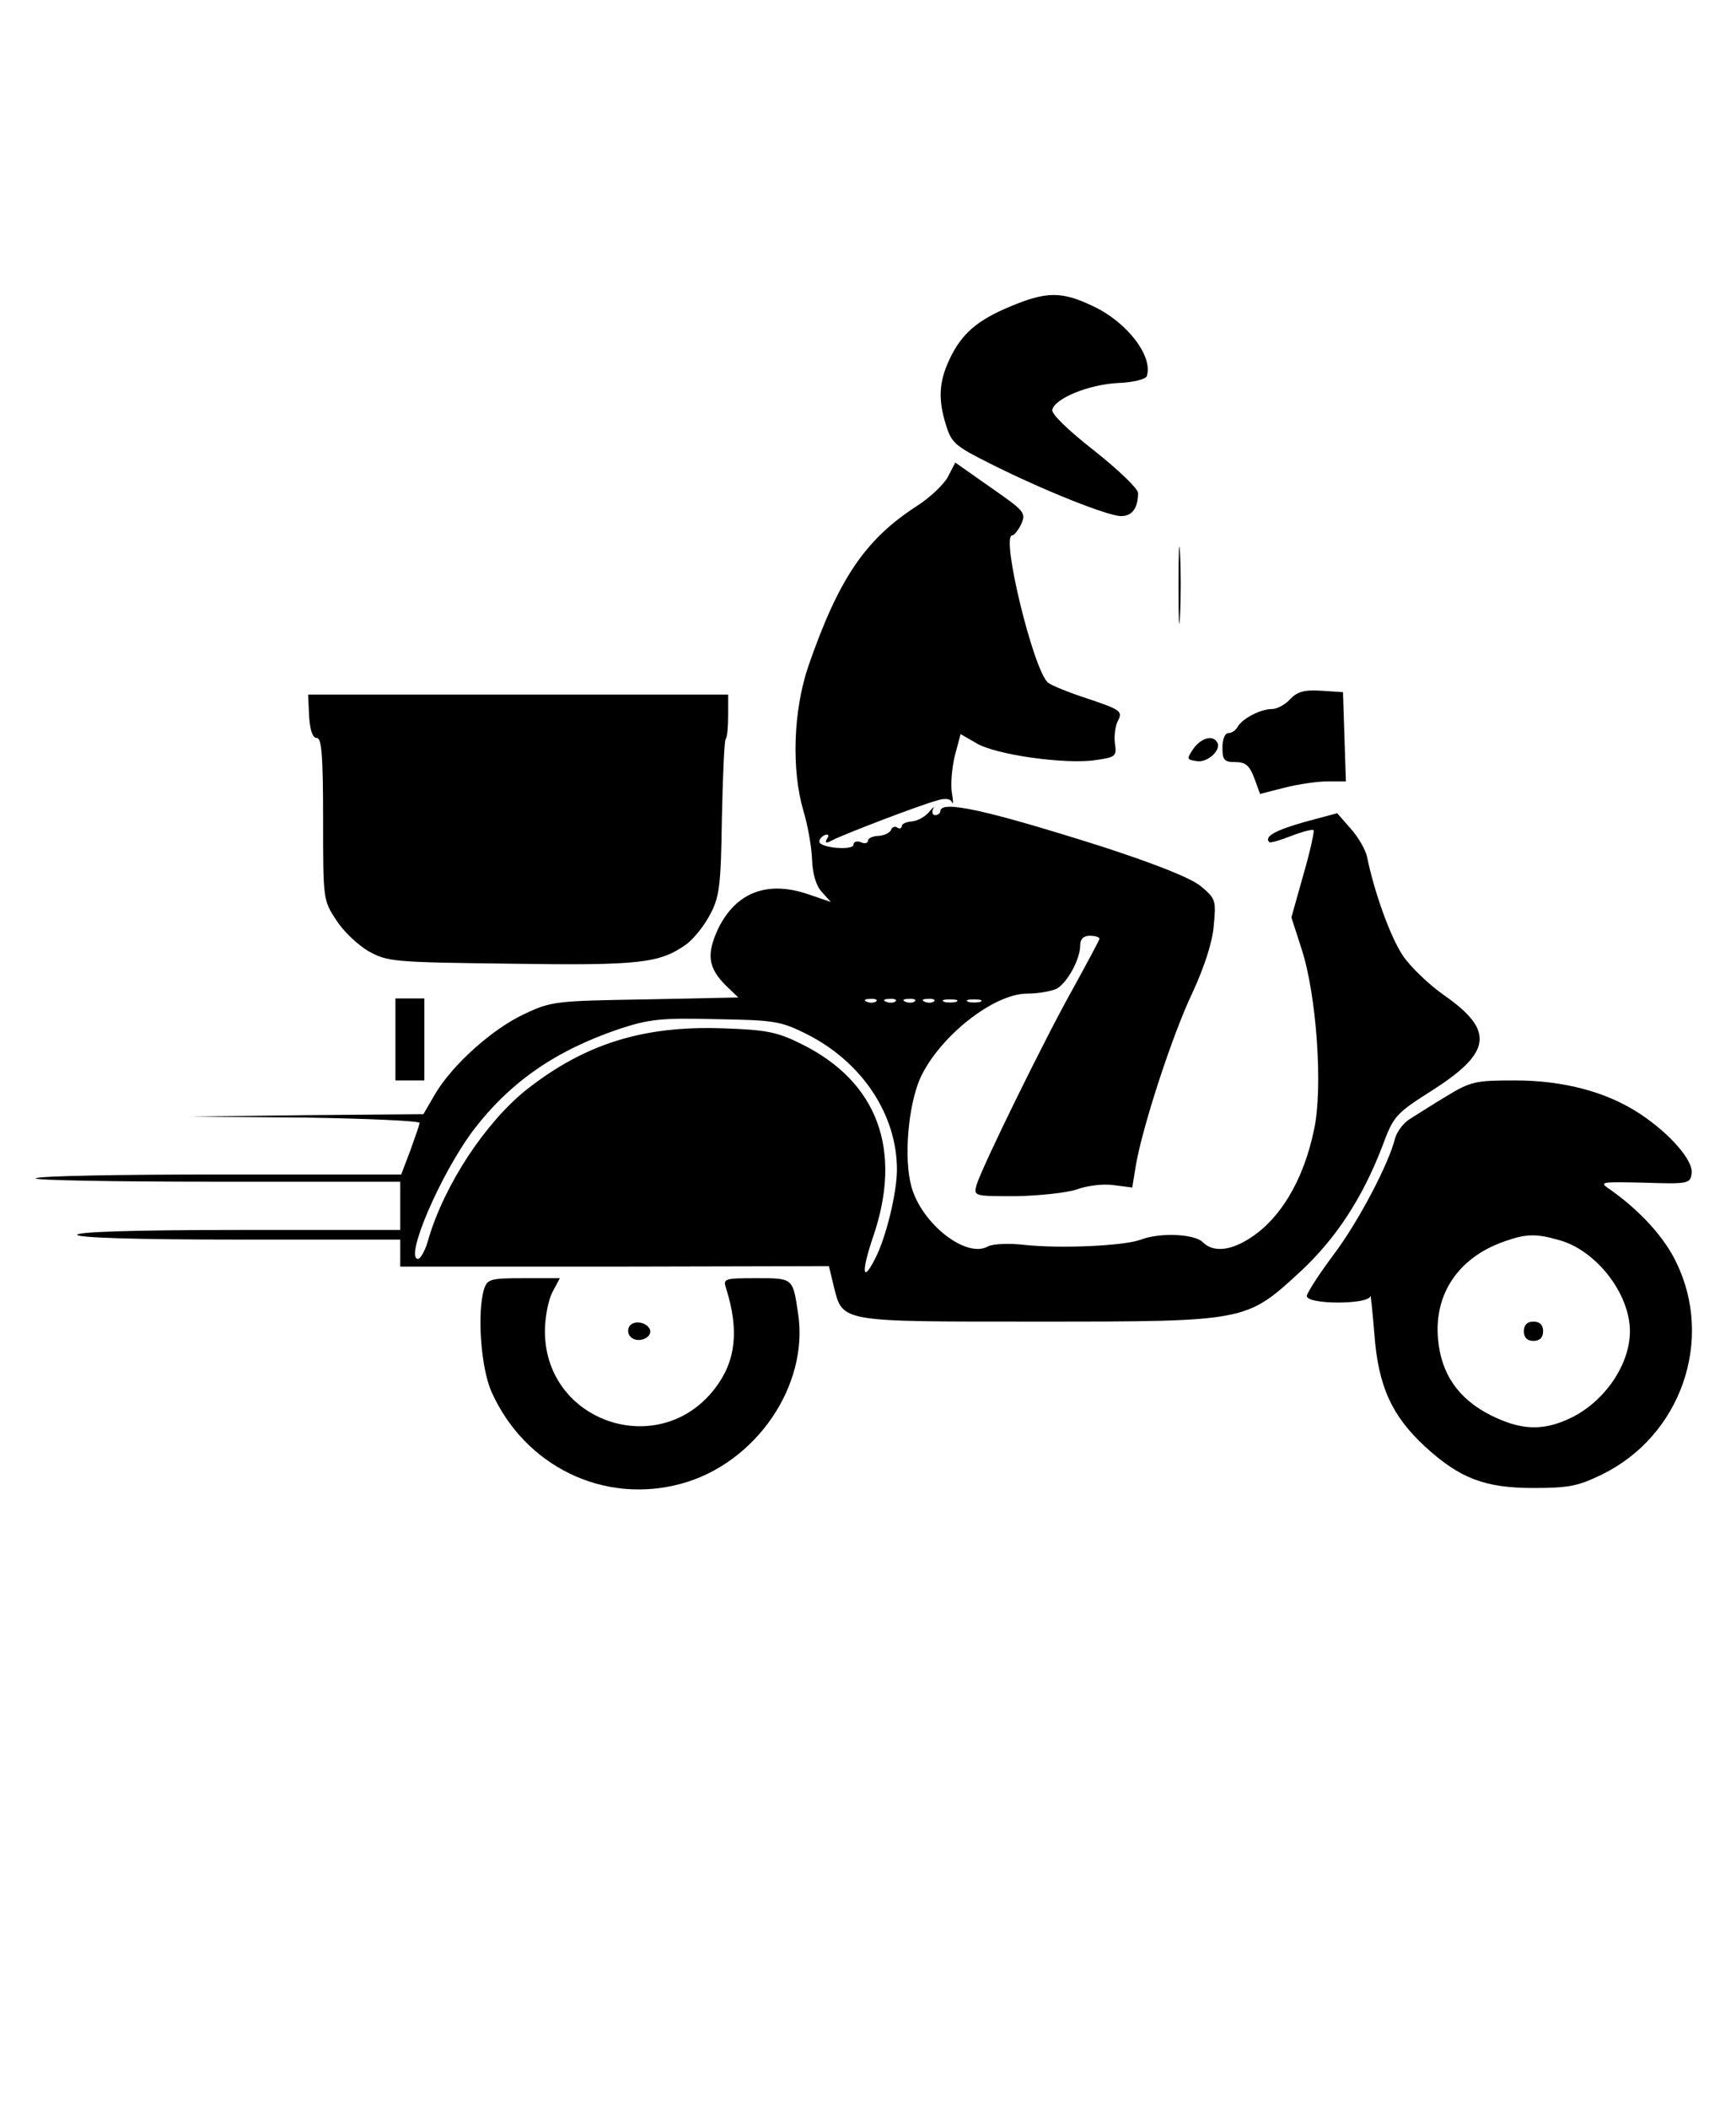 <?xml version="1.0" standalone="no"?>
<!DOCTYPE svg PUBLIC "-//W3C//DTD SVG 20010904//EN"
 "http://www.w3.org/TR/2001/REC-SVG-20010904/DTD/svg10.dtd">
<svg version="1.0" xmlns="http://www.w3.org/2000/svg"
 width="360pt" height="437pt" viewBox="0 0 360 437"
 preserveAspectRatio="xMidYMid meet">

<g transform="translate(0,437) scale(0.1,-0.1)"
fill="#000000" stroke="none">
<path d="M2096 3735 c-70 -29 -102 -57 -127 -110 -22 -47 -24 -83 -7 -137 11
-36 19 -43 91 -79 107 -54 244 -109 272 -109 23 0 35 17 35 48 0 9 -41 48 -90
87 -54 42 -89 76 -88 85 5 24 76 53 137 56 31 1 57 8 59 14 14 41 -41 113
-113 146 -63 30 -95 30 -169 -1z"/>
<path d="M1966 3382 c-8 -16 -37 -43 -63 -60 -109 -70 -164 -152 -227 -334
-31 -92 -35 -213 -10 -299 9 -29 17 -75 18 -101 1 -29 8 -54 20 -67 l19 -21
-47 16 c-85 29 -150 4 -187 -72 -24 -52 -21 -80 16 -117 l26 -25 -193 -4
c-185 -3 -195 -4 -250 -30 -67 -31 -149 -105 -185 -165 l-25 -43 -241 -2 -242
-3 237 -2 c131 -2 238 -7 238 -11 0 -4 -9 -29 -19 -57 l-19 -50 -375 0 c-207
0 -379 -3 -383 -8 -4 -4 164 -7 374 -7 l382 0 0 -50 0 -50 -335 0 c-217 0
-335 -4 -335 -10 0 -6 118 -10 335 -10 l335 0 0 -28 0 -28 444 0 445 1 10 -42
c19 -75 10 -73 423 -73 434 0 432 0 545 104 74 69 128 152 169 258 24 65 28
69 105 118 122 78 128 123 26 195 -32 22 -72 60 -88 84 -26 39 -59 131 -74
204 -3 15 -18 41 -34 59 l-28 32 -67 -18 c-60 -17 -85 -30 -74 -42 3 -2 23 4
46 13 23 9 44 14 46 12 2 -2 -7 -44 -21 -92 l-25 -89 21 -65 c31 -94 45 -288
26 -375 -22 -106 -71 -187 -136 -227 -40 -25 -75 -27 -95 -6 -18 17 -89 20
-128 5 -34 -13 -166 -19 -241 -11 -33 4 -67 2 -76 -3 -45 -26 -138 47 -159
124 -16 58 -7 166 18 224 39 86 152 176 222 176 23 0 50 5 61 10 22 12 49 61
49 90 0 13 7 20 20 20 11 0 20 -3 20 -6 0 -3 -25 -49 -54 -102 -58 -103 -190
-372 -201 -409 -6 -23 -5 -23 82 -23 48 1 105 7 126 14 21 8 55 12 76 9 l39
-5 7 43 c13 80 76 273 117 359 25 54 42 105 45 141 5 52 4 56 -26 81 -20 17
-90 45 -203 82 -243 77 -338 98 -338 74 0 -4 -5 -8 -11 -8 -5 0 -7 6 -4 13 4
6 0 4 -8 -6 -8 -10 -24 -19 -36 -20 -12 -1 -21 -5 -21 -10 0 -4 -4 -6 -9 -3
-5 4 -11 1 -13 -4 -2 -6 -13 -12 -26 -13 -12 0 -22 -5 -22 -10 0 -5 -7 -7 -15
-3 -8 3 -15 1 -15 -5 0 -13 -70 -7 -71 6 0 5 5 11 12 14 7 2 9 -1 4 -8 -5 -9
-2 -10 11 -3 23 12 179 72 216 82 18 6 29 4 32 -3 3 -7 3 2 0 19 -3 17 0 52 6
77 l12 45 33 -19 c40 -24 184 -44 246 -35 43 6 45 8 41 35 -2 16 1 38 7 48 9
18 4 22 -62 44 -40 13 -77 28 -84 34 -30 26 -98 305 -74 305 4 0 13 11 19 24
10 23 6 27 -63 75 l-74 52 -15 -29z m-149 -1088 c-3 -3 -12 -4 -19 -1 -8 3 -5
6 6 6 11 1 17 -2 13 -5z m40 0 c-3 -3 -12 -4 -19 -1 -8 3 -5 6 6 6 11 1 17 -2
13 -5z m40 0 c-3 -3 -12 -4 -19 -1 -8 3 -5 6 6 6 11 1 17 -2 13 -5z m40 0 c-3
-3 -12 -4 -19 -1 -8 3 -5 6 6 6 11 1 17 -2 13 -5z m46 -1 c-7 -2 -19 -2 -25 0
-7 3 -2 5 12 5 14 0 19 -2 13 -5z m50 0 c-7 -2 -19 -2 -25 0 -7 3 -2 5 12 5
14 0 19 -2 13 -5z m-360 -67 c115 -58 187 -167 187 -281 0 -48 -23 -143 -46
-186 -26 -51 -28 -25 -3 48 61 179 9 320 -148 398 -50 25 -72 30 -163 33 -166
6 -287 -32 -408 -127 -85 -68 -169 -195 -203 -308 -6 -24 -17 -43 -22 -43 -29
0 46 175 114 266 77 101 171 166 304 211 61 20 87 23 200 20 121 -2 134 -4
188 -31z"/>
<path d="M2444 3155 c0 -71 1 -99 3 -62 2 37 2 96 0 130 -2 34 -3 4 -3 -68z"/>
<path d="M2675 2920 c-10 -11 -27 -20 -37 -20 -24 0 -60 -19 -71 -36 -4 -8
-13 -14 -20 -14 -7 0 -12 -13 -12 -30 0 -26 4 -30 27 -30 21 0 29 -7 39 -33
l12 -33 51 13 c27 7 68 13 89 13 l38 0 -3 93 -3 92 -46 3 c-35 2 -49 -2 -64
-18z"/>
<path d="M641 2885 c2 -29 7 -45 16 -45 10 0 13 -36 13 -168 0 -165 0 -169 27
-209 14 -23 45 -52 67 -65 40 -22 50 -23 296 -26 267 -4 308 1 363 40 15 11
37 38 49 61 20 37 23 60 25 201 2 88 5 162 8 164 3 3 5 25 5 49 l0 43 -435 0
-436 0 2 -45z"/>
<path d="M2475 2818 c-15 -22 -14 -23 7 -26 22 -4 52 24 42 39 -9 16 -33 9
-49 -13z"/>
<path d="M820 2215 l0 -85 30 0 30 0 0 85 0 85 -30 0 -30 0 0 -85z"/>
<path d="M2999 2097 c-30 -18 -64 -40 -77 -48 -12 -8 -25 -25 -29 -39 -13 -53
-76 -173 -128 -242 -30 -40 -55 -79 -55 -85 0 -18 129 -18 132 0 0 6 4 -28 8
-78 8 -109 36 -170 105 -234 72 -66 124 -86 225 -86 73 0 93 4 142 28 164 80
233 279 154 440 -24 51 -75 107 -136 150 -25 17 -23 17 70 15 91 -3 95 -2 98
19 4 26 -43 81 -106 123 -69 46 -159 70 -261 70 -81 0 -91 -2 -142 -33z m234
-298 c77 -21 147 -111 147 -189 0 -73 -58 -153 -132 -184 -53 -23 -97 -20
-157 10 -67 34 -103 86 -109 159 -8 93 43 168 137 201 45 16 66 17 114 3z"/>
<path d="M3160 1610 c0 -13 7 -20 20 -20 13 0 20 7 20 20 0 13 -7 20 -20 20
-13 0 -20 -7 -20 -20z"/>
<path d="M1004 1698 c-15 -48 -7 -163 15 -213 69 -155 233 -235 394 -191 154
42 265 203 242 353 -11 74 -10 73 -87 73 -67 0 -69 -1 -62 -22 27 -86 20 -150
-23 -206 -115 -151 -353 -71 -353 118 0 28 7 64 15 80 l16 30 -75 0 c-69 0
-75 -2 -82 -22z"/>
<path d="M1305 1620 c-4 -7 -3 -16 3 -22 14 -14 45 -2 40 15 -6 16 -34 21 -43
7z"/>
</g>
</svg>
